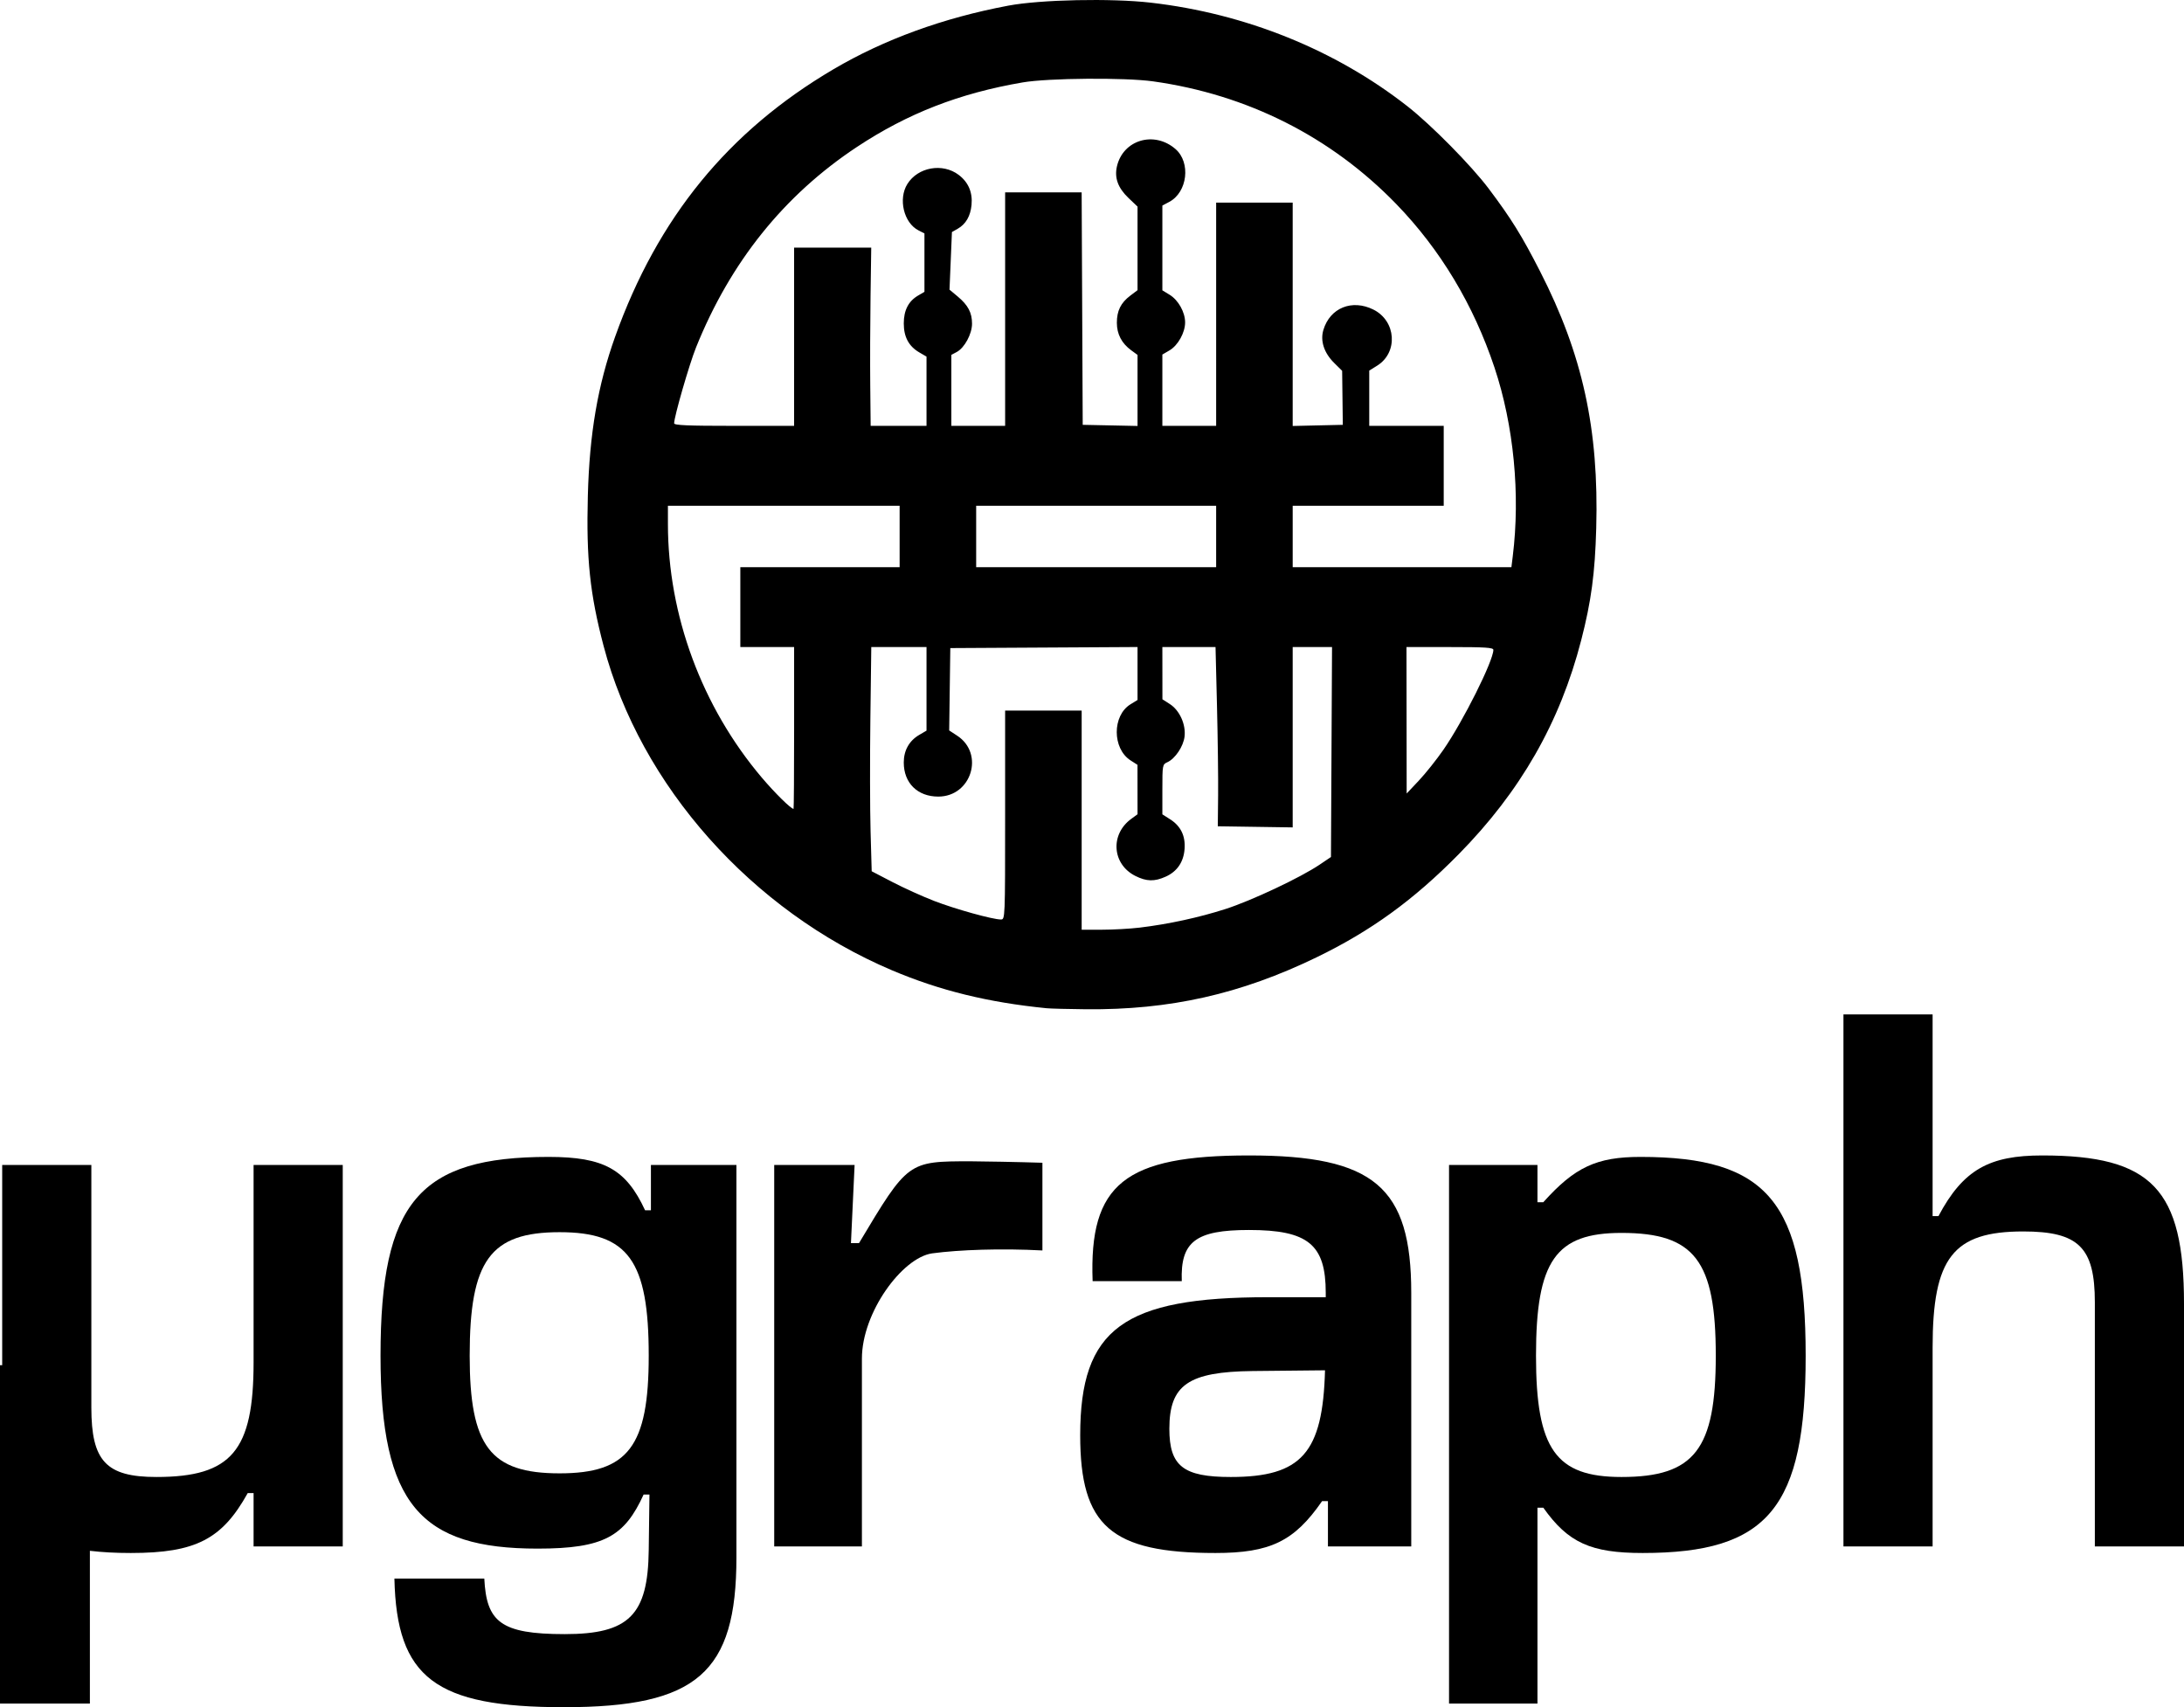 <?xml version="1.0" encoding="UTF-8" standalone="no"?>
<svg
   width="573.796"
   height="448.53"
   version="1.1"
   id="svg1"
   preserveAspectRatio="none"
   sodipodi:docname="logo-black.svg"
   xmlns:inkscape="http://www.inkscape.org/namespaces/inkscape"
   xmlns:sodipodi="http://sodipodi.sourceforge.net/DTD/sodipodi-0.dtd"
   xmlns="http://www.w3.org/2000/svg"
   xmlns:svg="http://www.w3.org/2000/svg">
  <sodipodi:namedview
     id="namedview1"
     pagecolor="#ffffff"
     bordercolor="#000000"
     borderopacity="0.25"
     inkscape:showpageshadow="2"
     inkscape:pageopacity="0.0"
     inkscape:pagecheckerboard="0"
     inkscape:deskcolor="#d1d1d1"
     inkscape:zoom="0.48407672"
     inkscape:cx="427.61817"
     inkscape:cy="132.21045"
     inkscape:window-width="1800"
     inkscape:window-height="1001"
     inkscape:window-x="0"
     inkscape:window-y="44"
     inkscape:window-maximized="1"
     inkscape:current-layer="svg1"
     showguides="true">
    <sodipodi:guide
       position="652.789,205.529"
       orientation="0,-1"
       id="guide19"
       inkscape:locked="false" />
  </sodipodi:namedview>
  <defs
     id="defs1" />
  <path
     style="fill:#000000;stroke-width:0.541"
     d="m 274.945,264.89 c -15.331,-1.523 -28.04,-4.643 -40.602,-9.968 -36.835,-15.616 -66.084,-48.499 -75.748,-85.16 -3.612,-13.702 -4.59,-23.003 -4.154,-39.504 0.432,-16.357 2.602,-29.011 7.167,-41.784 11.177,-31.275 29.732,-54.008 57.353,-70.272 13.337,-7.853 28.86,-13.503 45.928,-16.715 8.463,-1.593 27.009,-1.984 37.432,-0.788 24.886,2.854 48.515,12.392 67.468,27.234 6.245,4.891 16.775,15.563 21.325,21.615 5.939,7.899 8.667,12.29 13.485,21.706 11.203,21.895 15.494,41.501 14.775,67.52 -0.328,11.884 -1.307,19.184 -3.947,29.422 -5.575,21.624 -15.952,39.748 -32.211,56.259 -11.829,12.012 -23.052,20.151 -37.304,27.055 -19.979,9.678 -38.565,13.862 -60.642,13.651 -4.634,-0.044 -9.281,-0.165 -10.327,-0.269 z m 24.473,-21.178 c 7.514,-0.9 15.597,-2.652 22.542,-4.884 6.869,-2.208 19.683,-8.244 24.73,-11.651 l 2.989,-2.017 0.141,-27.579 0.141,-27.579 h -5.168 -5.168 v 23.69 23.69 l -9.839,-0.147 -9.839,-0.147 0.085,-8.072 c 0.047,-4.44 -0.087,-15.034 -0.298,-23.543 l -0.383,-15.471 h -6.984 -6.984 l 0.007,6.861 0.007,6.861 1.942,1.246 c 2.564,1.645 4.243,5.331 3.88,8.518 -0.296,2.601 -2.463,5.839 -4.533,6.773 -1.271,0.573 -1.303,0.748 -1.303,7.138 v 6.55 l 2.038,1.301 c 2.801,1.788 4.053,4.363 3.797,7.808 -0.254,3.422 -1.957,5.913 -4.966,7.266 -2.952,1.327 -5.023,1.279 -7.951,-0.185 -6.123,-3.062 -6.699,-10.898 -1.103,-14.995 l 1.663,-1.217 -0.007,-6.491 -0.007,-6.491 -1.809,-1.16 c -4.842,-3.104 -4.855,-11.793 -0.022,-14.751 l 1.844,-1.129 v -6.957 -6.957 l -24.595,0.14 -24.595,0.14 -0.147,10.819 -0.147,10.819 2.1,1.376 c 7.233,4.739 3.739,16.002 -4.964,16.002 -5.459,0 -9.074,-3.571 -9.069,-8.961 0.003,-3.173 1.428,-5.709 4.079,-7.258 l 1.897,-1.108 v -10.979 -10.979 h -7.256 -7.256 l -0.24,18.969 c -0.132,10.433 -0.108,23.686 0.054,29.452 l 0.294,10.482 5.435,2.829 c 2.989,1.556 7.944,3.797 11.01,4.981 5.537,2.137 15.334,4.859 17.488,4.859 1.122,0 1.124,-0.055 1.124,-27.445 v -27.445 h 10.055 10.055 v 28.79 28.79 h 5.314 c 2.922,0 7.386,-0.248 9.919,-0.552 z m -90.783,-52.454 v -21.256 h -7.066 -7.066 v -10.494 -10.494 h 20.926 20.926 v -8.072 -8.072 h -30.437 -30.437 v 4.786 c 0,23.949 8.928,48.071 24.664,66.639 3.455,4.076 7.66,8.219 8.343,8.219 0.081,0 0.148,-9.565 0.148,-21.256 z m 170.602,5.702 c 5.186,-7.496 13.11,-23.344 13.11,-26.219 0,-0.604 -2.094,-0.74 -11.414,-0.74 h -11.414 l 0.024,19.238 0.024,19.238 3.204,-3.401 c 1.762,-1.87 4.672,-5.523 6.467,-8.118 z M 319.514,140.942 v -8.072 h -31.524 -31.524 v 8.072 8.072 h 31.524 31.524 z m 77.924,5.247 c 2.025,-16.301 0.269,-34.456 -4.801,-49.643 -5.496,-16.463 -14.211,-30.973 -25.774,-42.91 -17.128,-17.684 -39.139,-28.792 -63.927,-32.262 -7.405,-1.036 -27.519,-0.874 -34.242,0.277 -16.632,2.847 -30.24,8.145 -43.553,16.957 -19.156,12.68 -33.248,30.239 -42.274,52.679 -1.77,4.4 -5.739,18.147 -5.752,19.924 -0.004,0.523 3.507,0.673 15.757,0.673 h 15.762 V 88.474 65.065 h 10.131 10.131 l -0.183,12.781 c -0.101,7.029 -0.135,17.563 -0.076,23.409 l 0.107,10.628 h 7.338 7.338 v -9.095 -9.095 l -1.897,-1.108 c -2.766,-1.616 -4.077,-4.063 -4.077,-7.608 0,-3.448 1.231,-5.848 3.759,-7.326 l 1.672,-0.978 v -7.673 -7.673 l -1.578,-0.808 c -3.855,-1.974 -5.359,-8.257 -2.913,-12.174 2.774,-4.444 9.248,-5.599 13.478,-2.405 2.557,1.931 3.703,4.613 3.383,7.914 -0.286,2.942 -1.507,5.038 -3.643,6.252 l -1.507,0.857 -0.318,7.568 -0.318,7.568 2.16,1.807 c 2.717,2.273 3.758,4.248 3.758,7.133 0,2.702 -1.981,6.363 -4.031,7.449 l -1.404,0.744 v 9.326 9.326 h 7.066 7.066 V 81.209 50.535 h 10.051 10.051 l 0.14,30.539 0.14,30.539 7.202,0.15 7.202,0.15 v -9.332 -9.332 l -1.663,-1.217 c -2.503,-1.832 -3.768,-4.254 -3.77,-7.218 -0.003,-3.162 1.031,-5.252 3.53,-7.14 l 1.903,-1.437 v -10.977 -10.977 l -2.389,-2.278 c -2.743,-2.616 -3.714,-5.264 -3.031,-8.264 1.596,-7.005 9.8,-9.445 15.395,-4.579 4.063,3.533 3.15,11.325 -1.625,13.871 l -1.828,0.975 v 11.135 11.135 l 1.919,1.174 c 2.279,1.395 4.06,4.576 4.06,7.254 0,2.684 -1.881,6.054 -4.106,7.353 l -1.873,1.094 v 9.364 9.364 h 7.066 7.066 V 82.554 53.226 h 10.055 10.055 v 29.345 29.345 l 6.583,-0.151 6.583,-0.151 -0.087,-7.093 -0.087,-7.093 -2.089,-2.069 c -2.677,-2.651 -3.709,-5.813 -2.836,-8.696 1.752,-5.791 7.53,-8.128 13.149,-5.32 5.978,2.988 6.531,11.25 0.985,14.717 l -2.09,1.306 v 7.258 7.258 h 9.783 9.783 v 10.494 10.494 h -19.839 -19.839 v 8.072 8.072 h 28.731 28.731 z"
     id="path2"
     inkscape:export-filename="../../../../../../Code/µgraph/assets/logo-black.png"
     inkscape:export-xdpi="97.623848"
     inkscape:export-ydpi="97.623848" />
  <g
     id="g19">
    <path
       d="M 2.9296875e-6,447.57 H 23.616 v -40.128 c 3.264,0.384 6.72,0.576 10.752,0.576 17.088,0 24,-3.648 30.72,-15.744 h 1.536 v 14.016 h 23.424 v -100.224 h -23.424 v 51.84 c 0,23.232 -5.76,30.144 -25.536,30.144 -13.248,0 -17.088,-4.224 -17.088,-18.24 v -63.744 H 0.576 v 52.608 H 2.9296875e-6 Z"
       id="text19"
       style="font-weight:bold;font-size:192px;font-family:'Berkeley Mono';-inkscape-font-specification:'Berkeley Mono Bold';letter-spacing:-14.42px;word-spacing:0px"
       aria-label="µ" />
    <path
       d="m 148.167,448.53 c 34.944,0 45.312,-9.024 45.312,-39.36 v -103.104 h -22.464 v 11.904 h -1.536 c -4.992,-10.752 -10.752,-14.016 -25.344,-14.016 -33.984,0 -44.16,11.904 -44.16,52.224 0,39.168 10.56,50.688 41.28,50.688 17.472,0 22.848,-3.264 27.84,-14.208 h 1.536 l -0.192,14.592 c -0.192,17.088 -5.184,22.08 -22.08,22.08 -16.896,0 -20.544,-3.264 -21.12,-14.592 h -23.616 c 0.576,26.112 10.752,33.792 44.544,33.792 z m -24.768,-92.352 c 0,-24.96 5.376,-32.448 23.616,-32.448 18.048,0 23.424,7.488 23.424,32.448 0,23.808 -5.376,30.912 -23.424,30.912 -18.24,0 -23.616,-7.104 -23.616,-30.912 z"
       id="text18"
       style="font-weight:bold;font-size:192px;font-family:'Berkeley Mono';-inkscape-font-specification:'Berkeley Mono Bold';letter-spacing:-24.4px;word-spacing:0px"
       aria-label="g" />
    <path
       d="m 203.407,406.29 h 23.04 v -49.344 c 0,-12.096 10.56,-26.496 18.432,-27.648 7.104,-0.96 18.24,-1.344 28.992,-0.768 v -23.04 c -5.76,-0.192 -16.32,-0.384 -18.816,-0.384 -16.512,0 -16.512,0 -29.376,21.504 h -2.112 l 0.96,-20.544 h -21.12 z"
       id="text17"
       style="font-weight:bold;font-size:192px;font-family:'Berkeley Mono';-inkscape-font-specification:'Berkeley Mono Bold';letter-spacing:-24.4px;word-spacing:0px"
       aria-label="r" />
    <path
       d="m 319.318,408.018 c 14.4,0 20.736,-3.072 28.032,-13.632 h 1.536 v 11.904 h 21.888 v -66.624 c 0,-27.84 -9.792,-36.096 -42.624,-36.096 -32.64,0 -42.048,7.488 -41.088,33.024 h 23.424 c -0.384,-10.368 3.648,-13.44 17.664,-13.44 15.552,0 20.16,3.84 20.16,16.512 v 1.152 h -15.168 c -38.016,0 -49.344,8.256 -49.344,36.288 0,23.808 8.064,30.912 35.52,30.912 z m -12.096,-32.64 c 0,-11.52 4.992,-14.976 21.888,-15.168 l 19.008,-0.192 c -0.576,21.696 -6.144,28.032 -24.768,28.032 -12.48,0 -16.128,-2.88 -16.128,-12.672 z"
       id="text16"
       style="font-weight:bold;font-size:192px;font-family:'Berkeley Mono';-inkscape-font-specification:'Berkeley Mono Bold';letter-spacing:-14.42px;word-spacing:0px"
       aria-label="a" />
    <path
       d="m 380.701,447.57 h 23.232 v -51.456 h 1.536 c 6.528,9.216 12.48,11.904 26.112,11.904 33.024,0 42.816,-11.904 42.816,-51.84 0,-40.32 -9.984,-52.224 -43.392,-52.224 -11.52,0 -17.28,2.688 -25.536,11.904 h -1.536 v -9.792 h -23.232 z m 22.848,-91.392 c 0,-24.96 5.184,-32.256 22.464,-32.256 19.2,0 24.768,7.296 24.768,32.256 0,24.576 -5.568,31.872 -24.768,31.872 -17.28,0 -22.464,-7.296 -22.464,-31.872 z"
       id="text15"
       style="font-weight:bold;font-size:192px;font-family:'Berkeley Mono';-inkscape-font-specification:'Berkeley Mono Bold';letter-spacing:-14.42px;word-spacing:0px"
       aria-label="p" />
    <path
       d="m 484.324,406.29 h 23.424 v -52.224 c 0,-23.616 5.376,-30.528 23.808,-30.528 14.592,0 18.816,4.224 18.816,18.624 v 64.128 h 23.424 v -63.744 c 0,-30.144 -8.448,-38.976 -37.248,-38.976 -13.824,0 -20.736,3.648 -27.264,15.936 h -1.536 v -52.992 h -23.424 z"
       id="text14"
       style="font-weight:bold;font-size:192px;font-family:'Berkeley Mono';-inkscape-font-specification:'Berkeley Mono Bold';letter-spacing:-14.42px;word-spacing:0px"
       aria-label="h" />
  </g>
</svg>
